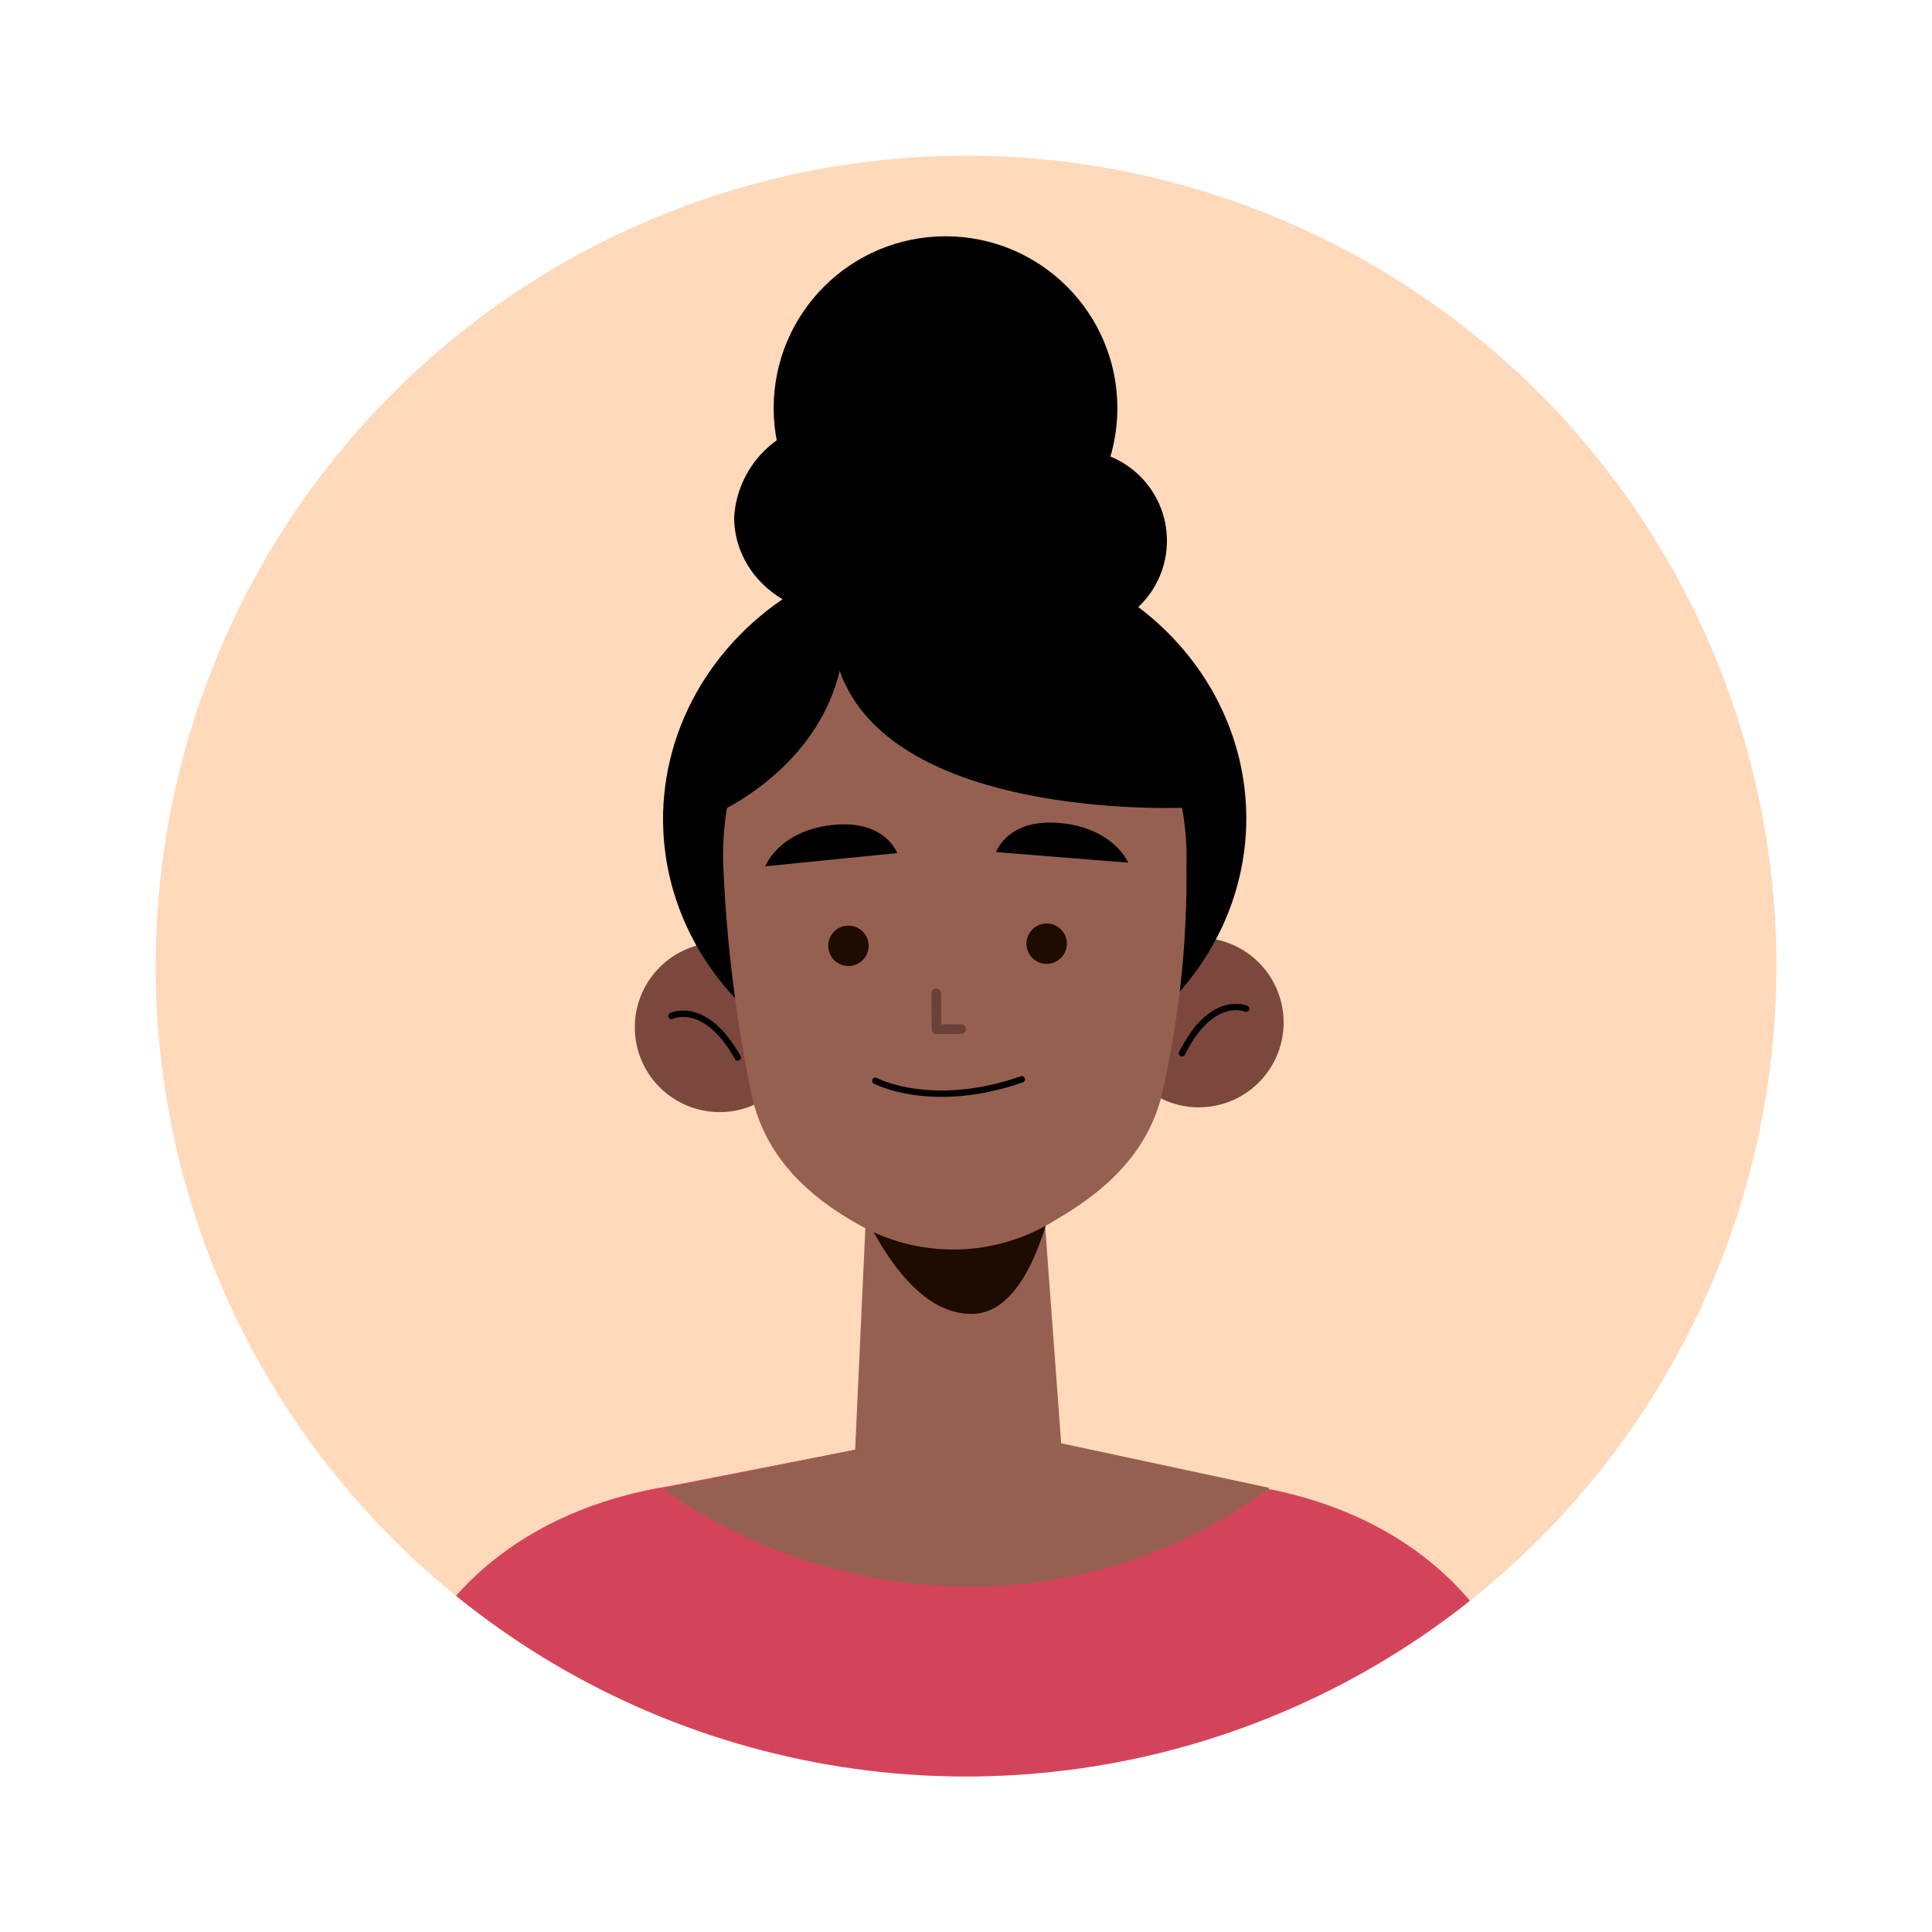 <svg xmlns="http://www.w3.org/2000/svg" xmlns:xlink="http://www.w3.org/1999/xlink" viewBox="0 0 200 200"><defs><style>.cls-1{fill:#ffd9ba;}.cls-2{clip-path:url(#clip-path);}.cls-3{fill:#d3445b;}.cls-4{fill:#966050;}.cls-5{fill:#7c483d;}.cls-6,.cls-8{fill:none;stroke-linecap:round;stroke-linejoin:round;}.cls-6{stroke:#000;stroke-width:0.66px;}.cls-7{fill:#1e0b02;}.cls-8{stroke:#684138;}</style><clipPath id="clip-path"><circle class="cls-1" cx="100" cy="100" r="83.89" transform="translate(-20.73 173.65) rotate(-76.38)"/></clipPath></defs><title>Artboard 7</title><g id="OBJECTS"><circle class="cls-1" cx="100" cy="100" r="83.89" transform="translate(-20.73 173.65) rotate(-76.38)"/><g class="cls-2"><path class="cls-3" d="M156.58,173.09c-2.71-7.25-11-16.76-27.11-19.28l-30-5.88-30,5.88c-16.09,2.52-24.4,12-27.11,19.28l-6.29,28.37H162.87Z"/><path class="cls-4" d="M68.57,154.12l32.52-6.59,30.34,6.5-.67.48c-18.54,13.35-43.5,12.74-62.19-.39Z"/><path class="cls-5" d="M83.27,106a8.78,8.78,0,1,1-9.11-8.43A8.78,8.78,0,0,1,83.27,106Z"/><path class="cls-6" d="M69.51,105.17s3.47-1.73,6.86,4.3"/><path class="cls-5" d="M115.32,105.93A8.78,8.78,0,1,0,124,97.07,8.78,8.78,0,0,0,115.32,105.93Z"/><path class="cls-6" d="M129,104.42s-3.55-1.56-6.64,4.62"/><ellipse cx="98.83" cy="84.76" rx="30.19" ry="28.18" transform="translate(-0.87 1.02) rotate(-0.59)"/><path class="cls-4" d="M107.94,123.53s-3.76,3.53-7.21,4.42-6.85-1.7-6.89-1.73l-4.08-3-1.33,28.9.46.48c5.94,6.25,14.41,6.25,20.27,0l.86-.92Z"/><path class="cls-7" d="M87,119.44s5,16.83,13.73,16.57c7.14-.21,9-16,9-16Z"/><path class="cls-4" d="M122.82,89.45A101,101,0,0,1,120.35,113c-1.3,5.71-5.13,9.75-10.59,13l-1,.6a19.85,19.85,0,0,1-19.26.5h0c-6-3.2-10.27-7.48-11.65-13.57A147.53,147.53,0,0,1,74.9,90.18S72.63,64.52,98.48,64.59,122.82,89.45,122.82,89.45Z"/><polyline class="cls-8" points="96.92 102.84 96.95 106.55 99.49 106.53"/><path d="M79.22,89.68l13.66-1.37s-1.26-3.53-6.78-2.9S79.22,89.68,79.22,89.68Z"/><path d="M116.79,89.3l-13.68-1.09s1.19-3.56,6.72-3S116.79,89.3,116.79,89.3Z"/><path class="cls-7" d="M89.92,97.89a2.09,2.09,0,1,1-2.11-2.07A2.09,2.09,0,0,1,89.92,97.89Z"/><path class="cls-7" d="M110.44,97.68a2.09,2.09,0,1,1-2.11-2.08A2.08,2.08,0,0,1,110.44,97.68Z"/><path class="cls-6" d="M90.61,111.88s5.84,3.11,15.17-.15"/><path d="M122.76,83.61s-38,1.82-36.65-20.51C86.11,63.1,119.16,53.37,122.76,83.61Z"/><path d="M74.27,84.13S87.58,78.4,87.44,64.7C87.44,64.7,73.76,66.42,74.27,84.13Z"/><circle cx="97.88" cy="42.25" r="17.79"/><path d="M97.16,53.54c0,5.52-4.73,10-10.56,10S76,59.06,76,53.54a10.58,10.58,0,0,1,21.12,0Z"/><circle cx="111.38" cy="55.98" r="9.42"/></g></g></svg>